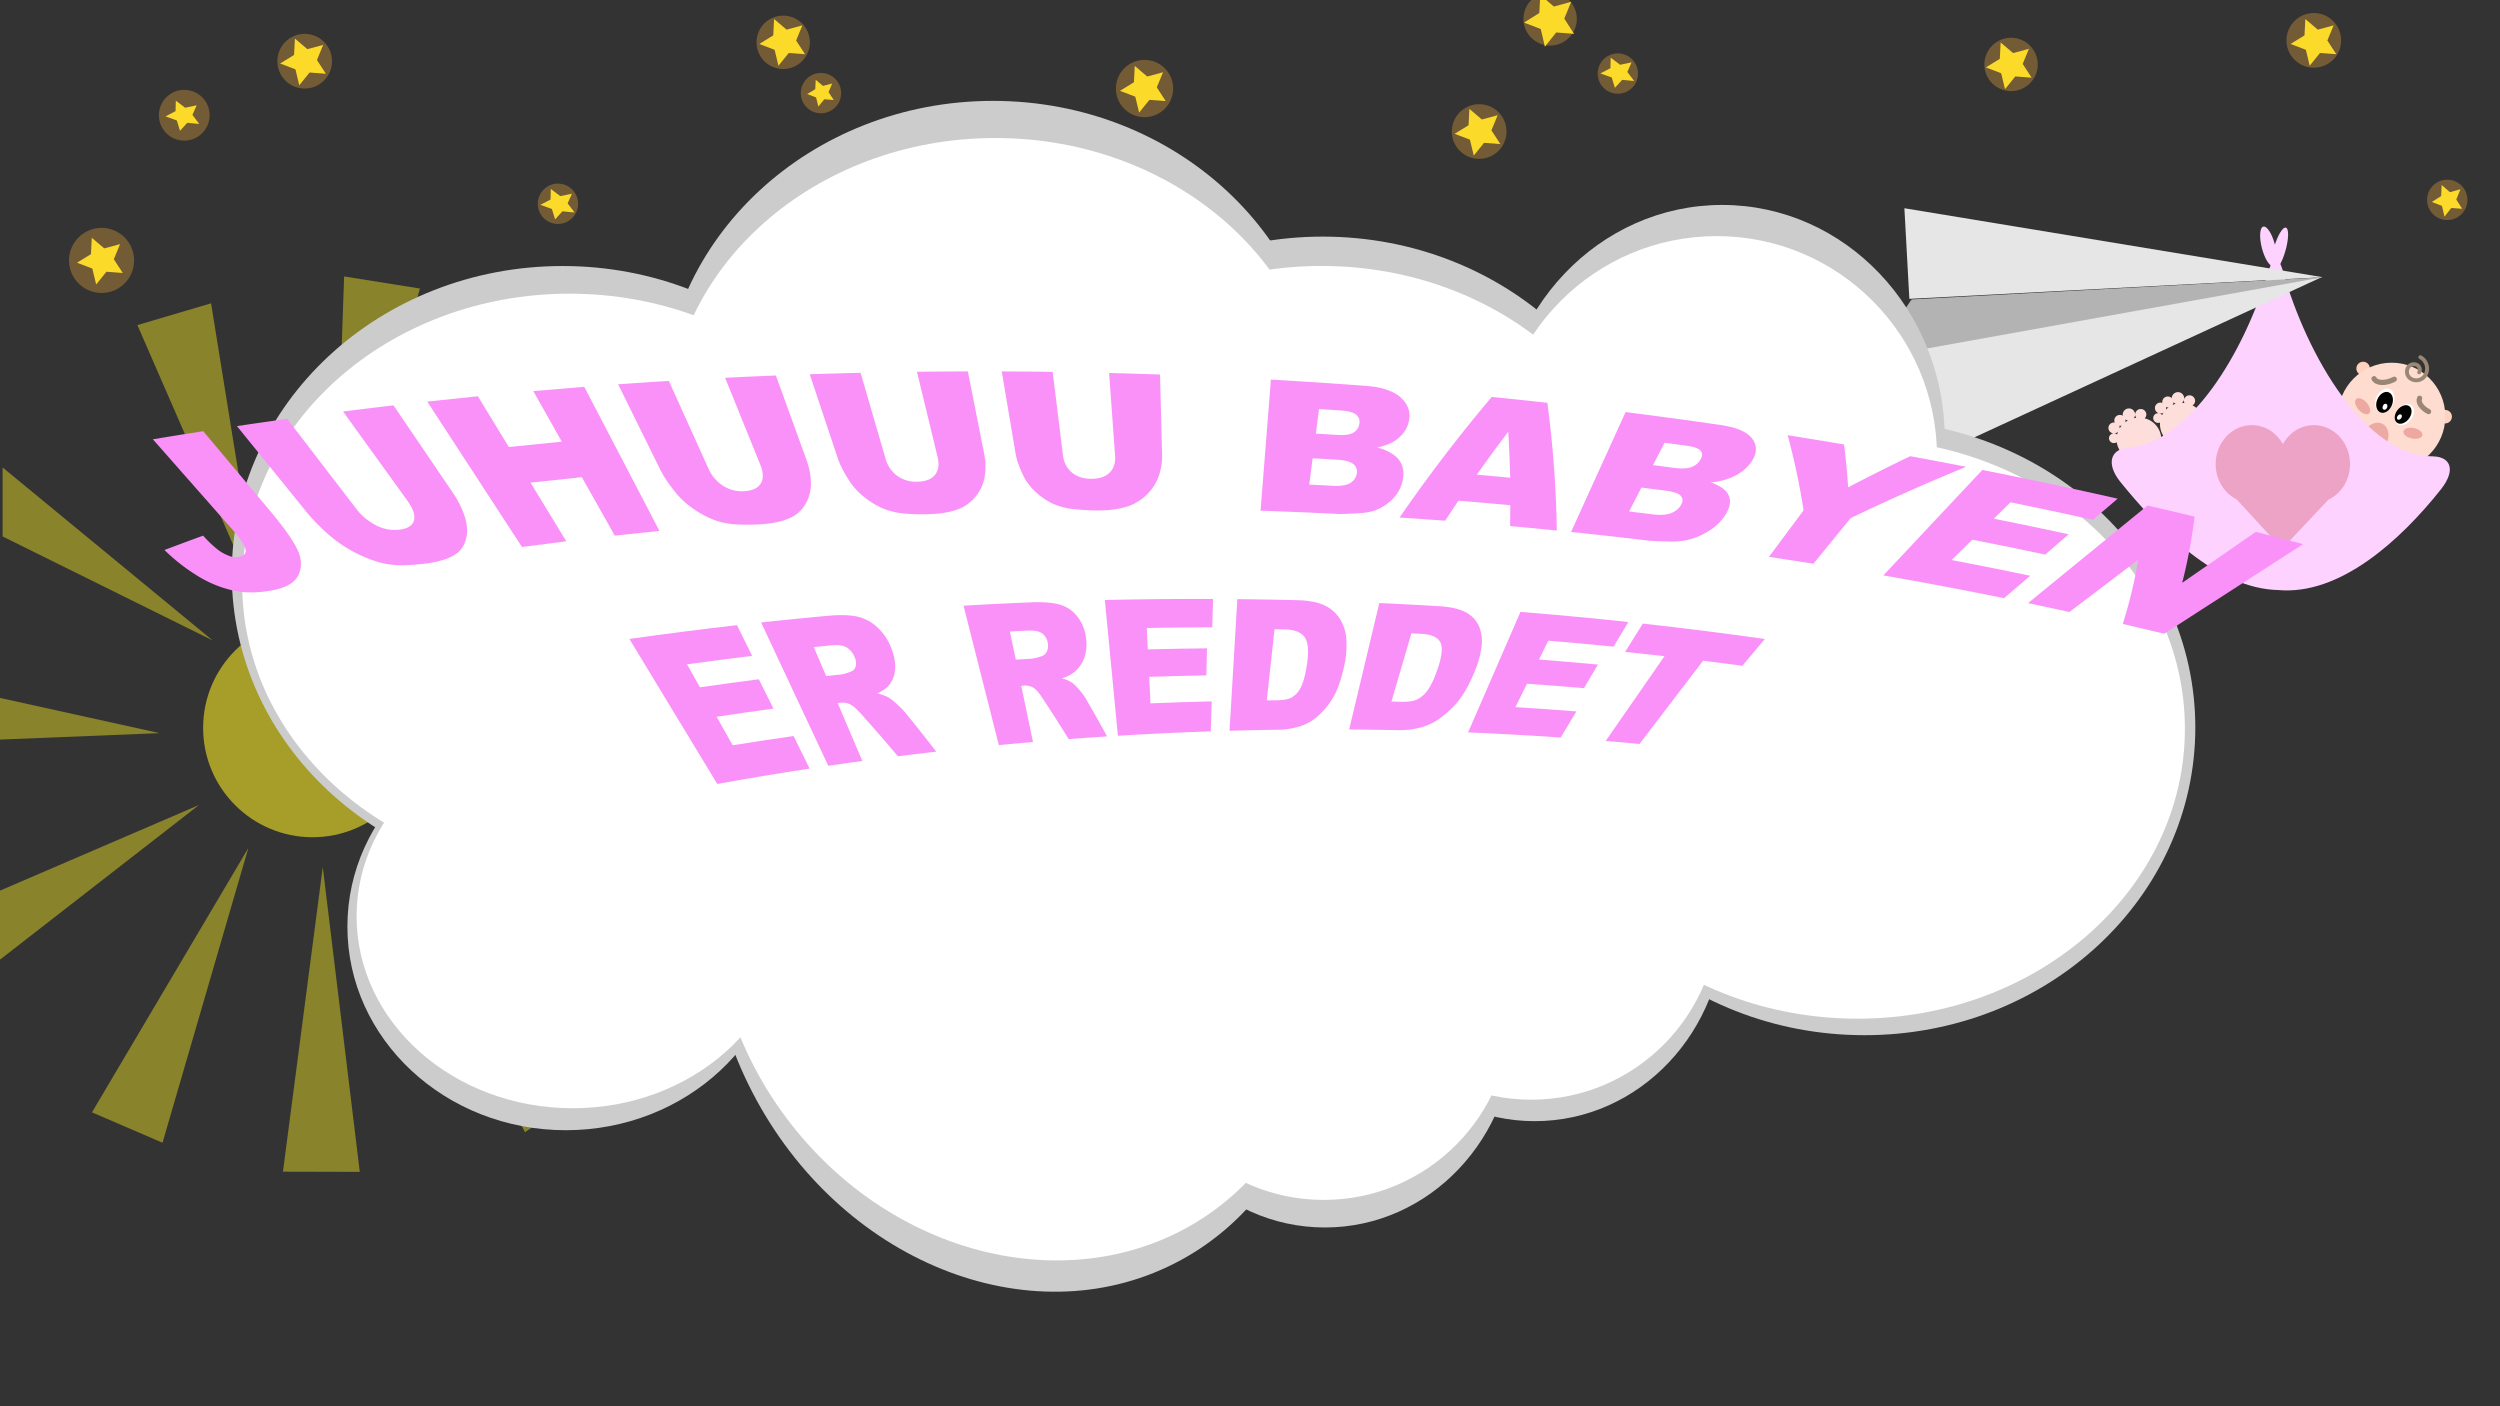 <svg id="Layer_1" data-name="Layer 1" xmlns="http://www.w3.org/2000/svg" width="1920" height="1080" viewBox="0 0 1920 1080"><rect x="0" y="0" width="1920" height="1080" fill="#333333" stroke="none"/><defs><style>.cls-1{fill:#fed2be;}.cls-2{fill:#fedccf;}.cls-3,.cls-6{fill:none;stroke:#998675;stroke-linecap:round;stroke-miterlimit:10;}.cls-3{stroke-width:3px;}.cls-4,.cls-7{fill:#c1272d;}.cls-4{opacity:0.27;}.cls-5{fill:#fff;}.cls-6{stroke-width:4px;}.cls-7{opacity:0.28;}.cls-8{fill:#fededa;}.cls-9{fill:#fed2ff;}.cls-10{fill:gray;}.cls-11{fill:#e6e6e6;}.cls-12{fill:#b3b3b3;}.cls-13,.cls-14,.cls-15{fill:#fcee21;}.cls-14{opacity:0.57;}.cls-15{opacity:0.43;}.cls-16{fill:#fbb03b;opacity:0.32;}.cls-17{fill:#ccc;}.cls-18{fill:#f991f9;}</style></defs><title>TABT</title><circle class="cls-1" cx="1814.881" cy="283.01" r="5.198"/><circle class="cls-1" cx="1877.881" cy="320.01" r="5.198"/><circle class="cls-2" cx="1836.787" cy="319.767" r="41.213"/><path class="cls-3" d="M1857.918,285.94a4.105,4.105,0,0,0-1.595-5.581,5.131,5.131,0,0,0-6.977,1.993,6.413,6.413,0,0,0,2.492,8.721,8.017,8.017,0,0,0,10.901-3.115,10.021,10.021,0,0,0-3.893-13.626"/><ellipse class="cls-4" cx="1823.42" cy="337.218" rx="13.366" ry="10.025" transform="matrix(0.5, -0.866, 0.866, 0.5, 619.671, 1747.737)"/><ellipse class="cls-5" cx="1831.502" cy="307.683" rx="9.653" ry="6.956" transform="translate(831.579 1872.682) rotate(-66.961)"/><ellipse cx="1831.362" cy="309.036" rx="8.354" ry="6.02" transform="translate(830.25 1873.377) rotate(-66.961)"/><ellipse class="cls-5" cx="1831.677" cy="312.397" rx="2.413" ry="1.739" transform="translate(827.348 1875.713) rotate(-66.961)"/><ellipse class="cls-5" cx="1846.613" cy="318.406" rx="9.155" ry="6.359" transform="translate(478.709 1599.11) rotate(-52.898)"/><ellipse cx="1845.612" cy="318.311" rx="7.923" ry="5.503" transform="translate(478.388 1598.274) rotate(-52.898)"/><ellipse class="cls-5" cx="1842.777" cy="320.301" rx="2.289" ry="1.59" transform="translate(475.676 1596.802) rotate(-52.898)"/><path class="cls-6" d="M1823.281,290.823c1.925,3.698,8.879,3.889,15.532.426"/><ellipse class="cls-7" cx="1814.509" cy="311.97" rx="4.084" ry="7.426" transform="translate(250.882 1283.999) rotate(-41.623)"/><ellipse class="cls-7" cx="1853.124" cy="332.763" rx="4.084" ry="7.426" transform="translate(1152.969 2080.499) rotate(-78.349)"/><path class="cls-8" d="M1683.829,311.337a4.101,4.101,0,0,0,1.962-2.822,4.298,4.298,0,0,0-8.469-1.453,4.072,4.072,0,0,0,.356,2.472,17.711,17.711,0,0,0-2.002-.106,4.534,4.534,0,0,0,1.725-2.824,4.776,4.776,0,0,0-9.41-1.615,4.505,4.505,0,0,0-.051.767,4.35,4.35,0,0,0-2.301-1.171,4.238,4.238,0,0,0-4.941,3.39,4.044,4.044,0,0,0,.035,1.495,4.409,4.409,0,0,0-.741-.203,4.179,4.179,0,1,0-1.413,8.234,4.332,4.332,0,0,0,2.993-.576,16.279,16.279,0,0,0-1.089,1.908,3.853,3.853,0,0,0-2.374-1.412,3.714,3.714,0,1,0-1.256,7.319,3.866,3.866,0,0,0,2.042-.208,17.202,17.202,0,0,0,34.03,4.515A16.769,16.769,0,0,0,1683.829,311.337Zm-12.852-1.222a17.271,17.271,0,0,0-2.462.914,4.052,4.052,0,0,0,.652-1.6,4,4,0,0,0,.035-.531A4.789,4.789,0,0,0,1670.977,310.115Zm-7.492,2.502a4.401,4.401,0,0,0,.741.203,4.357,4.357,0,0,0,1.263.014,16.837,16.837,0,0,0-2.138,1.879,3.594,3.594,0,0,0,.134-2.096Z"/><ellipse class="cls-9" cx="1750.799" cy="191.402" rx="17.244" ry="4.564" transform="translate(1085.235 1822.033) rotate(-74.035)"/><ellipse class="cls-9" cx="1742.145" cy="189.23" rx="5.177" ry="15.694" transform="translate(8.219 442.96) rotate(-14.524)"/><path class="cls-8" d="M1647.091,321.278a4.102,4.102,0,0,0,1.297-3.183,4.298,4.298,0,0,0-8.582.437,4.072,4.072,0,0,0,.889,2.334,17.689,17.689,0,0,0-1.977.335,4.535,4.535,0,0,0,1.065-3.133,4.776,4.776,0,0,0-9.535.486,4.491,4.491,0,0,0,.118.76,4.351,4.351,0,0,0-2.502-.638,4.238,4.238,0,0,0-4.078,4.39,4.044,4.044,0,0,0,.361,1.451,4.412,4.412,0,0,0-.767-.036,4.179,4.179,0,1,0,.425,8.343,4.332,4.332,0,0,0,2.794-1.218,16.276,16.276,0,0,0-.644,2.1,3.853,3.853,0,0,0-2.626-.858,3.714,3.714,0,1,0,.378,7.416,3.865,3.865,0,0,0,1.947-.651,17.202,17.202,0,0,0,34.192-3.05A16.769,16.769,0,0,0,1647.091,321.278Zm-12.807,1.623a17.287,17.287,0,0,0-2.202,1.432,3.554,3.554,0,0,0,.204-2.229A4.786,4.786,0,0,0,1634.284,322.901Zm-6.762,4.082a3.97,3.97,0,0,0,2.002-.227,16.829,16.829,0,0,0-1.674,2.301,3.594,3.594,0,0,0-.329-2.074Z"/><path class="cls-9" d="M1633.433,343.94c47.998-3.251,90.161-72.776,109.137-136.802,3.248-10.45,7.426-10.156,10.651.707,18.55,65.941,63.614,142.745,115.621,142.659,12.846.369,17.665,10.032,6.018,25.035-31.548,39.821-78.087,81.854-125.162,77.621-47.151-1.054-91.657-46.438-121.512-83.349C1617.097,355.697,1621.491,345.218,1633.433,343.94Z"/><path class="cls-4" d="M1804.84,356.403c0-16.515-12.442-29.904-27.79-29.904-10.11,0-18.957,5.811-23.82,14.497-4.862-8.686-13.71-14.497-23.82-14.497-15.348,0-27.79,13.388-27.79,29.904,0,12.042,6.618,22.414,16.15,27.154l34.903,37.99,35.454-37.717C1797.962,379.224,1804.84,368.68,1804.84,356.403Z"/><polygon class="cls-10" points="1487.265 260.384 1499.098 286.032 1431 285.233 1487.265 260.384"/><polygon class="cls-11" points="1476.241 259.606 1783.535 212.621 1490.337 347.859 1476.241 259.606"/><polygon class="cls-11" points="1466.381 229.508 1783.786 212.886 1462.575 159.926 1466.381 229.508"/><polygon class="cls-12" points="1470.228 269.374 1468.015 229.968 1783.269 213.018 1470.228 269.374"/><polygon class="cls-12" points="1467.735 230.425 1506.223 254.892 1431.233 285.392 1467.735 230.425"/><polygon class="cls-13" points="135.022 77.296 142.217 82.74 151.048 80.89 147.785 88.272 153.041 95.197 143.829 94.315 138.247 100.446 135.816 92.518 127.11 89.382 134.82 85.365 135.022 77.296"/><polygon class="cls-13" points="1536.49 32.614 1546.072 40.76 1558.214 37.485 1553.428 49.115 1560.294 59.651 1547.755 58.693 1539.856 68.479 1536.893 56.257 1525.145 51.77 1535.853 45.174 1536.49 32.614"/><polygon class="cls-13" points="1237.022 44.296 1244.217 49.74 1253.048 47.89 1249.785 55.272 1255.041 62.197 1245.829 61.315 1240.247 67.446 1237.816 59.518 1229.11 56.382 1236.82 52.365 1237.022 44.296"/><polygon class="cls-13" points="1128.49 83.614 1138.072 91.76 1150.214 88.485 1145.428 100.115 1152.294 110.651 1139.755 109.693 1131.856 119.479 1128.893 107.257 1117.145 102.77 1127.853 96.174 1128.49 83.614"/><polygon class="cls-13" points="70.49 182.614 80.072 190.76 92.214 187.485 87.428 199.115 94.294 209.651 81.755 208.693 73.856 218.479 70.893 206.257 59.145 201.77 69.853 195.174 70.49 182.614"/><polygon class="cls-13" points="871.49 50.614 881.072 58.76 893.214 55.485 888.428 67.115 895.294 77.651 882.755 76.693 874.856 86.479 871.893 74.257 860.145 69.77 870.853 63.174 871.49 50.614"/><polygon class="cls-13" points="626.471 61.294 632.052 65.975 639.098 64.125 636.341 70.772 640.35 76.817 633.065 76.243 628.497 81.829 626.752 74.827 619.919 72.235 626.125 68.482 626.471 61.294"/><polygon class="cls-13" points="594.49 14.614 604.072 22.76 616.214 19.485 611.428 31.115 618.294 41.651 605.755 40.693 597.856 50.479 594.893 38.257 583.145 33.77 593.853 27.174 594.49 14.614"/><polygon class="cls-13" points="423.015 145.125 430.305 150.622 439.244 148.764 435.948 156.207 441.275 163.196 431.948 162.298 426.302 168.476 423.834 160.478 415.016 157.308 422.818 153.262 423.015 145.125"/><polygon class="cls-13" points="226.49 29.614 236.072 37.76 248.214 34.485 243.428 46.115 250.294 56.651 237.755 55.693 229.856 65.479 226.893 53.257 215.145 48.77 225.853 42.174 226.49 29.614"/><polygon class="cls-13" points="1182.943 -3.964 1193.383 5.041 1206.668 1.356 1201.389 14.288 1208.852 25.958 1195.149 24.945 1186.476 35.843 1183.286 22.285 1170.463 17.35 1182.194 9.984 1182.943 -3.964"/><polygon class="cls-13" points="1875.228 142.107 1881.562 147.594 1889.631 145.337 1886.417 153.229 1890.941 160.343 1882.621 159.734 1877.348 166.387 1875.42 158.119 1867.636 155.117 1874.765 150.616 1875.228 142.107"/><polygon class="cls-13" points="1770.49 14.614 1780.072 22.76 1792.214 19.485 1787.428 31.115 1794.294 41.651 1781.755 40.693 1773.856 50.479 1770.893 38.257 1759.145 33.77 1769.853 27.174 1770.49 14.614"/><circle class="cls-14" cx="240" cy="559" r="84"/><polygon class="cls-15" points="415.149 255.366 464.584 287.572 311.715 467.258 415.149 255.366"/><polygon class="cls-15" points="264.292 212.314 322.556 221.605 256.082 447.962 264.292 212.314"/><polygon class="cls-15" points="451.738 836.036 403.18 869.549 294.953 659.924 451.738 836.036"/><polygon class="cls-15" points="543.799 394.827 565.616 449.645 337.108 508.299 543.799 394.827"/><path class="cls-15" d="M580.591,537.451l-1.233,58.987-233.322-34.883Z"/><polygon class="cls-15" points="105.522 249.675 162.098 232.938 199.711 465.835 105.522 249.675"/><polygon class="cls-15" points="547.904 698.378 519.762 750.234 328.405 612.254 547.904 698.378"/><polygon class="cls-15" points="0 568 0 536 122.525 563.044 0 568"/><polygon class="cls-15" points="0 737 0 684 152.864 618.206 0 737"/><polygon class="cls-15" points="124.814 877.627 70.626 854.289 190.739 651.24 124.814 877.627"/><polygon class="cls-15" points="276.31 900 217.31 899.853 247.892 665.929 276.31 900"/><polygon class="cls-15" points="2 412 2 359 163.356 491.867 2 412"/><path class="cls-6" d="M1858.269,305.853c-1.505,2.95,1.577,7.535,6.883,10.241"/><circle class="cls-16" cx="601.5" cy="32.5" r="20.5"/><circle class="cls-16" cx="428.5" cy="156.5" r="15.5"/><circle class="cls-16" cx="1544.5" cy="49.5" r="20.5"/><circle class="cls-16" cx="1242.5" cy="56.5" r="15.5"/><circle class="cls-16" cx="1190.5" cy="14.5" r="20.5"/><circle class="cls-16" cx="1136" cy="101" r="21"/><circle class="cls-16" cx="879" cy="68" r="22"/><circle class="cls-16" cx="630.5" cy="71.5" r="15.5"/><circle class="cls-16" cx="1879.5" cy="153.5" r="15.5"/><circle class="cls-16" cx="1777" cy="31" r="21"/><circle class="cls-16" cx="78" cy="200" r="25"/><circle class="cls-16" cx="141.5" cy="88.5" r="19.5"/><circle class="cls-16" cx="234" cy="47" r="21"/><ellipse class="cls-17" cx="432.074" cy="440.594" rx="254.074" ry="236.29"/><ellipse class="cls-17" cx="1015.869" cy="418.007" rx="254.074" ry="236.29"/><ellipse class="cls-17" cx="1322.567" cy="337.217" rx="171.027" ry="179.823"/><ellipse class="cls-17" cx="762.617" cy="313.762" rx="254.074" ry="236.29"/><ellipse class="cls-17" cx="780.707" cy="735.955" rx="227.477" ry="263.917" transform="translate(-257.036 463.518) rotate(-28.6)"/><ellipse class="cls-17" cx="434.541" cy="711.631" rx="167.738" ry="156.368"/><ellipse class="cls-17" cx="1017.514" cy="788.947" rx="145.538" ry="153.762"/><ellipse class="cls-17" cx="1431.926" cy="558.738" rx="254.074" ry="236.29"/><ellipse class="cls-17" cx="1178.674" cy="707.288" rx="145.538" ry="153.762"/><ellipse class="cls-5" cx="437.378" cy="448.265" rx="251.378" ry="222.718"/><ellipse class="cls-5" cx="1014.979" cy="426.976" rx="251.378" ry="222.718"/><ellipse class="cls-5" cx="1318.423" cy="350.826" rx="169.213" ry="169.495"/><ellipse class="cls-5" cx="764.414" cy="328.718" rx="251.378" ry="222.718"/><ellipse class="cls-5" cx="782.312" cy="726.662" rx="221.837" ry="252.377" transform="translate(-281.334 633.348) rotate(-37.874)"/><ellipse class="cls-5" cx="439.819" cy="703.735" rx="165.959" ry="147.387"/><ellipse class="cls-5" cx="1016.606" cy="776.61" rx="143.994" ry="144.93"/><ellipse class="cls-5" cx="1426.622" cy="559.624" rx="251.378" ry="222.718"/><ellipse class="cls-5" cx="1176.057" cy="699.641" rx="143.994" ry="144.93"/><path class="cls-18" d="M117.403,337.372q19.337-3.202,38.706-6.207Q181.69,361.682,207.272,392.2q16.108,19.221,21.107,29.848c3.353,7.087,3.611,13.553.872,19.428-2.749,5.876-9.235,9.793-19.646,11.792-11.004,2.115-20.906,2.272-29.818.415a88.783,88.783,0,0,1-26.75-10.614,142.755,142.755,0,0,1-26.733-20.67q14.732-5.587,29.678-11.011a90.412,90.412,0,0,0,11.344,10.788,33.93,33.93,0,0,0,9.438,5.04,13.965,13.965,0,0,0,6.998.39c3.888-.727,5.46-2.696,4.741-5.916q-1.083-4.827-10.109-15.089Q147.897,371.985,117.403,337.372Z"/><path class="cls-18" d="M263.478,316.041q19.356-2.45,38.735-4.706,22.633,33.313,45.265,66.626a72.92,72.92,0,0,1,9.571,19.136q2.87,9.23.856,16.75c-1.328,5.017-3.715,8.767-7.207,11.248-4.842,3.467-11.828,5.904-21.044,7.335a157.377,157.377,0,0,1-18.323,1.608,67.076,67.076,0,0,1-19.38-1.98,103.919,103.919,0,0,1-37.171-19.459A148.888,148.888,0,0,1,236.16,394.149q-27.093-33.454-54.188-66.908,19.301-2.861,38.629-5.528,26.272,34.22,52.543,68.44a45.062,45.062,0,0,0,16.173,13.544,30.633,30.633,0,0,0,18.174,2.994c6.022-.903,9.492-3.29,10.481-7.175.984-3.884-.734-8.927-5.209-15.138Q288.122,350.209,263.478,316.041Z"/><path class="cls-18" d="M328.12,308.407q19.436-2.13,38.895-4.065,11.881,19.488,23.762,38.976,20.337-2.173,40.694-4.123-10.954-19.424-21.908-38.848,19.567-1.728,39.151-3.259,28.866,55.314,57.73,110.627-17.145,1.737-34.275,3.648-12.661-22.453-25.324-44.906-19.707,1.998-39.394,4.213,13.733,22.527,27.468,45.054-17.035,2.089-34.051,4.35Q364.494,364.241,328.12,308.407Z"/><path class="cls-18" d="M556.875,290.146q19.498-.98,39.009-1.765,11.737,32.39,23.474,64.78a53.344,53.344,0,0,1,3.429,18.378,29.442,29.442,0,0,1-4.246,15.594,25.883,25.883,0,0,1-10.332,9.966c-5.705,2.902-13.158,4.71-22.441,5.44a164.513,164.513,0,0,1-18.085.305,60.823,60.823,0,0,1-18.028-3.095,70.472,70.472,0,0,1-16.357-8.455,63.998,63.998,0,0,1-13.627-12.045c-5.622-6.826-9.812-12.949-12.485-18.365q-16.233-32.87-32.465-65.74,19.466-1.391,38.949-2.586,15.139,33.51,30.279,67.02a30.238,30.238,0,0,0,11.55,13.64,26.797,26.797,0,0,0,16.606,3.968c6.068-.445,10.127-2.434,12.245-5.976,2.111-3.541,1.977-8.334-.477-14.394Q570.373,323.481,556.875,290.146Z"/><path class="cls-18" d="M704.22,285.526q19.538-.244,39.083-.294,6.268,31.62,12.535,63.239a48.243,48.243,0,0,1,.351,17.826,31.728,31.728,0,0,1-6.793,14.873,30.973,30.973,0,0,1-11.879,9.239c-6.127,2.596-13.797,4.078-23.104,4.457a167.676,167.676,0,0,1-17.937-.336,57.385,57.385,0,0,1-17.322-3.61,59.873,59.873,0,0,1-14.806-8.721,51.832,51.832,0,0,1-11.536-12.09c-4.458-6.779-7.627-12.831-9.395-18.148q-10.773-32.269-21.546-64.538,19.518-.655,39.047-1.115,9.546,32.839,19.092,65.678A24.484,24.484,0,0,0,689.23,365.54a24.755,24.755,0,0,0,15.795,4.408c6.082-.217,10.427-1.99,13.106-5.33,2.67-3.339,3.325-7.963,1.891-13.888Q712.122,318.127,704.22,285.526Z"/><path class="cls-18" d="M851.788,286.457q19.556.491,39.115,1.177.792,30.643,1.583,61.286a46.265,46.265,0,0,1-2.728,17.158,36.035,36.035,0,0,1-9.331,14.057,37.466,37.466,0,0,1-13.413,8.455c-6.54,2.275-14.424,3.422-23.742,3.451a170.318,170.318,0,0,1-17.77-.97,53.713,53.713,0,0,1-16.597-4.098,50.032,50.032,0,0,1-13.24-8.928,41.473,41.473,0,0,1-9.431-12.056c-3.289-6.689-5.423-12.63-6.295-17.814q-5.303-31.462-10.604-62.924,19.549.08,39.102.355,3.943,31.957,7.885,63.914c.708,5.714,3.015,10.177,6.878,13.382,3.859,3.208,8.821,4.803,14.966,4.815,6.085.012,10.721-1.537,13.955-4.652,3.23-3.115,4.676-7.54,4.258-13.294Q854.085,318.115,851.788,286.457Z"/><path class="cls-18" d="M976.058,291.543q36.688,2.083,73.368,4.851c12.229.925,21.178,4.035,26.679,9.226,5.502,5.195,7.401,11.216,5.859,18.082-1.29,5.76-4.657,10.519-9.973,14.316q-5.323,3.798-14.268,5.606,12.376,3.443,17,10.046c3.085,4.392,3.857,9.675,2.42,15.865a28.464,28.464,0,0,1-7.248,13.325,36.735,36.735,0,0,1-13.209,8.88q-4.803,1.938-13.717,2.448c-7.909.463-13.098.651-15.626.522q-29.612-1.509-59.232-2.508Q972.084,341.874,976.058,291.543Zm34.493,41.493q8.107.474,16.211.984,8.721.548,12.549-1.674a9.366,9.366,0,0,0,4.651-6.865,7.024,7.024,0,0,0-2.326-6.97q-3.083-2.666-11.777-3.26-8.433-.566-16.866-1.094Q1011.772,323.597,1010.551,333.036Zm-5.058,39.117q9.016.444,18.031.935c6.09.331,10.531-.353,13.363-2.067a10.342,10.342,0,0,0,5.103-7.264,7.299,7.299,0,0,0-2.538-7.256c-2.225-1.926-6.535-3.094-12.896-3.471q-9.228-.547-18.455-1.046Q1006.797,362.069,1005.493,372.154Z"/><path class="cls-18" d="M1159.889,387.986q-19.901-1.837-39.816-3.448-5.151,7.669-10.175,15.376-17.5-1.314-35.007-2.449,32.426-47.198,70.773-92.623,21.352,2.138,42.694,4.508a831.2,831.2,0,0,1,7.253,98.075q-17.923-1.796-35.859-3.405Q1159.886,396.019,1159.889,387.986Zm-.048-21.081q-.445-17.587-1.518-35.321-12.387,16.386-24.155,32.961Q1147.006,365.68,1159.841,366.905Z"/><path class="cls-18" d="M1248.441,316.489q36.592,4.631,73.137,9.947c12.182,1.775,20.29,5.315,24.144,10.503,3.855,5.193,3.738,10.87-.19,17.06-3.298,5.194-8.362,9.311-15.099,12.398a52.455,52.455,0,0,1-16.482,4.076q11.446,4.094,13.908,10.511c1.64,4.268.62,9.178-2.978,14.756a39.463,39.463,0,0,1-11.967,11.695,55.056,55.056,0,0,1-16.491,7.171,57.12,57.12,0,0,1-14.775,1.231c-8.193-.16-13.516-.369-16.032-.673q-29.504-3.567-59.048-6.622Q1227.505,362.515,1248.441,316.489Zm21.077,40.729q8.08,1.037,16.157,2.11,8.688,1.154,13.351-.602a13.261,13.261,0,0,0,7.078-5.962c1.483-2.6,1.49-4.793-.002-6.582q-2.24-2.682-10.902-3.881-8.404-1.151-16.811-2.266Q1273.954,348.627,1269.519,357.218Zm-18.381,35.6q8.987,1.07,17.97,2.187,9.095,1.131,14.277-.91a14.72,14.72,0,0,0,7.667-6.297c1.522-2.634,1.498-4.919-.108-6.858-1.605-1.936-5.59-3.33-11.935-4.15q-9.196-1.188-18.393-2.328Q1255.877,383.64,1251.137,392.818Z"/><path class="cls-18" d="M1372.917,334.249q21.661,3.441,43.297,7.123,2.113,16.592,3.151,32.909,23.306-12.184,47.67-23.92,21.494,3.945,42.959,8.129-46.082,18.922-88.655,39.4-14.315,17.519-28.628,35.038-17.071-2.71-34.16-5.248,13.296-17.865,26.593-35.73A523.279,523.279,0,0,0,1372.917,334.249Z"/><path class="cls-18" d="M1522.431,360.933q52.047,10.316,103.923,22.037-9.494,8.123-18.989,16.246-31.608-7.001-63.288-13.466-6.424,6.292-12.849,12.584,28.789,5.774,57.519,12.001-9.009,7.783-18.02,15.566-27.963-5.929-55.987-11.418-7.967,7.804-15.937,15.609,30.261,5.783,60.452,12.092-10.097,8.606-20.195,17.212-46.23-9.391-92.626-17.507Q1484.431,401.411,1522.431,360.933Z"/><path class="cls-18" d="M1649.33,388.234q18.058,4.193,36.092,8.556a390.878,390.878,0,0,1-9.495,50.818q28.258-19.57,56.516-39.139,18.169,4.629,36.31,9.433-53.338,34.412-106.675,68.824-15.88-3.832-31.788-7.512a380.172,380.172,0,0,0,11.95-49.376q-26.446,20.082-52.891,40.165-15.898-3.476-31.82-6.801Z"/><path class="cls-18" d="M483.366,490.706Q524.628,484.861,566,480.129q5.818,11.78,11.636,23.559Q552.61,506.73,527.62,510.193q4.978,8.822,9.957,17.645,22.58-3.257,45.193-6.162,5.618,11.258,11.236,22.516-21.841,2.974-43.652,6.289,6.174,10.943,12.35,21.886,23.367-3.739,46.771-7.072,6.144,12.492,12.289,24.984-35.489,5.407-70.89,11.785Q517.121,546.385,483.366,490.706Z"/><path class="cls-18" d="M636.124,588.131q-25.792-55.034-51.583-110.068,25.74-2.788,51.513-5.147c9.556-.874,17.212-.608,22.901.744a33.659,33.659,0,0,1,15.649,8.873,42.686,42.686,0,0,1,10.615,17.194c2.072,6.019,2.736,11.311,2.046,15.888a21.412,21.412,0,0,1-5.262,11.522,23.542,23.542,0,0,1-8.349,5.34,35.432,35.432,0,0,1,8.817,3.238,46.162,46.162,0,0,1,6.542,5.246,61.077,61.077,0,0,1,6.281,6.338q12.226,15.025,23.769,29.995-14.735,1.688-29.461,3.543-13.321-15.776-27.434-31.607c-3.615-4.103-6.446-6.717-8.46-7.838a13.263,13.263,0,0,0-7.913-1.732q-1.236.146-2.474.294,9.477,22.235,18.953,44.47Q649.195,586.213,636.124,588.131Zm-1.625-68.877q6.101-.684,12.204-1.343a32.267,32.267,0,0,0,7.077-2.307,5.29,5.29,0,0,0,3.373-3.913,10.525,10.525,0,0,0-.615-6.511,15.404,15.404,0,0,0-6.104-7.822c-2.714-1.692-6.815-2.276-12.278-1.727q-6.574.661-13.149,1.351Q629.753,508.118,634.499,519.254Z"/><path class="cls-18" d="M767.105,572.236q-13.556-53.538-27.113-107.076,25.82-1.492,51.654-2.554c9.582-.393,17.052.213,22.35,1.759a26.49,26.49,0,0,1,13.443,9.152,32.548,32.548,0,0,1,6.654,16.823,31.172,31.172,0,0,1-1.478,15.189,25.532,25.532,0,0,1-7.679,10.711,29.381,29.381,0,0,1-9.34,4.7,29.48,29.48,0,0,1,7.93,3.475,34.44,34.44,0,0,1,5.264,5.281,44.942,44.942,0,0,1,4.766,6.307q8.688,14.83,16.694,29.571-14.763.948-29.521,2.062-9.595-15.593-19.984-31.28c-2.647-4.064-4.86-6.677-6.585-7.833a11.859,11.859,0,0,0-7.363-2.001q-1.24.084-2.48.17,4.509,21.578,9.016,43.156Q780.216,570.977,767.105,572.236Zm13.012-65.634q6.117-.377,12.236-.729a37.272,37.272,0,0,0,7.431-1.875,6.577,6.577,0,0,0,4.153-3.568,9.907,9.907,0,0,0,.809-6.218,11.584,11.584,0,0,0-4.289-7.714c-2.293-1.732-6.196-2.474-11.671-2.2q-6.593.33-13.184.689Q777.859,495.795,780.117,506.602Z"/><path class="cls-18" d="M848.526,460.791q41.555-.946,83.123-.78-.327,10.857-.652,21.715-25.145.079-50.29.578.408,8.213.816,16.426,22.72-.58,45.442-.806-.251,10.385-.502,20.769-21.946.387-43.893,1.116.505,10.187,1.013,20.374,23.512-.967,47.025-1.529-.373,11.511-.746,23.022-35.655,1.204-71.307,3.379Q853.54,512.923,848.526,460.791Z"/><path class="cls-18" d="M950.272,460.142q23.038.23,46.075.802c9.089.227,16.247,1.667,21.391,4.259a27.697,27.697,0,0,1,11.782,10.831,34.961,34.961,0,0,1,4.532,15.94,72.542,72.542,0,0,1-1.63,19.004c-2.195,10.446-5.012,18.525-8.334,24.265a57.085,57.085,0,0,1-11.687,14.459A36.315,36.315,0,0,1,999.12,557.56a58.809,58.809,0,0,1-16.012,2.858q-19.41.261-38.823.809Q947.277,510.685,950.272,460.142Zm28.553,23.114q-2.969,27.323-5.939,54.646,3.338-.028,6.675-.048c5.691-.034,9.831-.754,12.451-2.178A17.805,17.805,0,0,0,998.83,528.25c1.926-3.528,3.536-9.245,4.791-17.163,1.665-10.479,1.167-17.681-1.569-21.621-2.729-3.935-8.015-5.991-15.767-6.108Q982.554,483.302,978.825,483.256Z"/><path class="cls-18" d="M1059.308,463.147q23.022,1.039,46.03,2.42c9.073.546,16.016,2.19,20.73,4.871a22.292,22.292,0,0,1,9.948,10.846,29.973,29.973,0,0,1,1.772,15.494,72.407,72.407,0,0,1-4.956,18.215c-4.027,9.965-8.262,17.631-12.592,23.033a69.28,69.28,0,0,1-14.21,13.49,43.9,43.9,0,0,1-14.629,7.09,64.797,64.797,0,0,1-16.46,2.193q-19.387-.421-38.785-.554Q1047.732,511.695,1059.308,463.147Zm24.638,23.262q-7.657,26.186-15.314,52.373,3.333.089,6.668.187,8.52.249,12.806-1.659a21.601,21.601,0,0,0,8.098-6.904q3.81-4.987,7.766-16.338c3.477-10.02,4.235-16.966,2.17-20.854-2.058-3.883-6.999-6.052-14.741-6.441Q1087.674,486.585,1083.946,486.408Z"/><path class="cls-18" d="M1167.73,469.943q41.456,3.327,82.836,7.767-5.685,9.461-11.371,18.922-25.032-2.507-50.097-4.593-3.584,7.24-7.167,14.481,22.649,1.756,45.271,3.866-5.369,9.057-10.742,18.113-21.848-1.869-43.727-3.397-4.444,8.98-8.89,17.961,23.437,1.45,46.845,3.306-6.056,10.027-12.114,20.054-35.493-2.462-71.061-3.953Q1147.622,516.207,1167.73,469.943Z"/><path class="cls-18" d="M1261.675,478.922q46.919,5.205,93.703,11.841-8.613,10.269-17.225,20.538-15.084-2.014-30.186-3.873-24.404,31.956-48.808,63.911-12.981-1.206-25.974-2.283,22.576-32.563,45.153-65.126-15.117-1.707-30.246-3.26Q1254.884,489.797,1261.675,478.922Z"/></svg>
